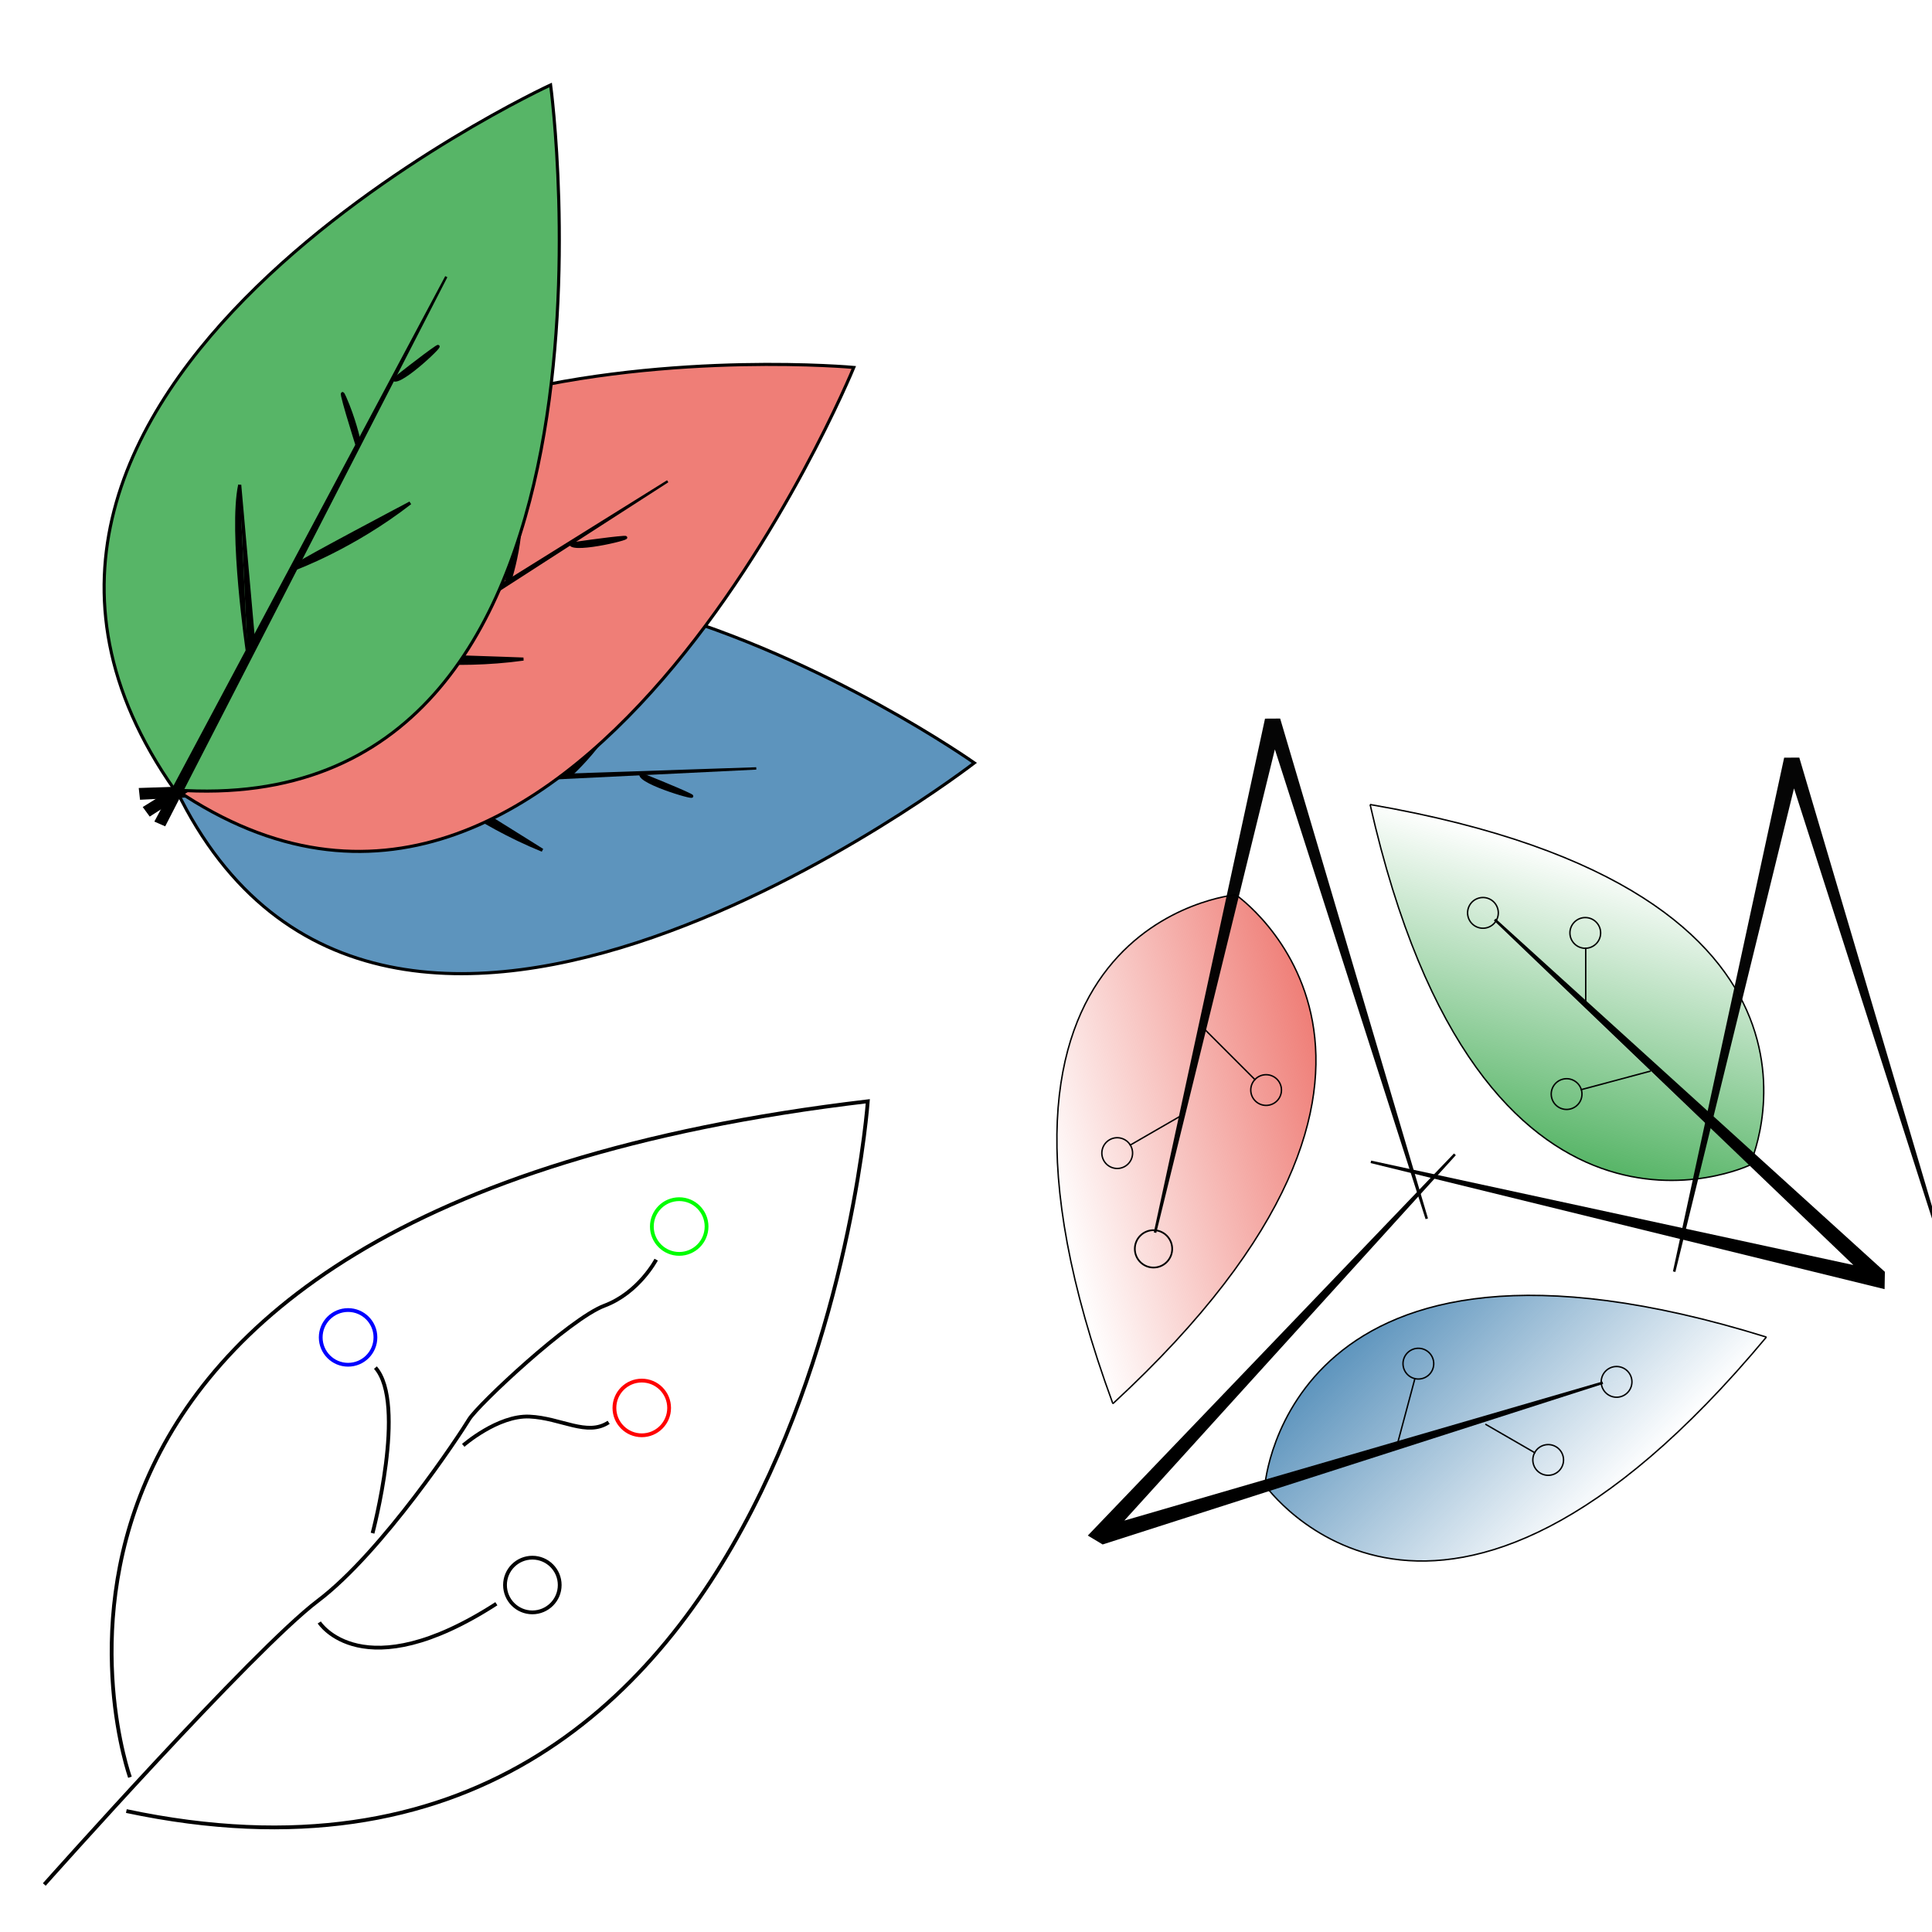 <?xml version="1.0" encoding="UTF-8" standalone="no"?>
<!-- Created with Inkscape (http://www.inkscape.org/) -->

<svg
   xmlns:dc="http://purl.org/dc/elements/1.1/"
   xmlns:cc="http://creativecommons.org/ns#"
   xmlns:rdf="http://www.w3.org/1999/02/22-rdf-syntax-ns#"
   xmlns:svg="http://www.w3.org/2000/svg"
   xmlns="http://www.w3.org/2000/svg"
   xmlns:xlink="http://www.w3.org/1999/xlink"
   xmlns:sodipodi="http://sodipodi.sourceforge.net/DTD/sodipodi-0.dtd"
   xmlns:inkscape="http://www.inkscape.org/namespaces/inkscape"
   width="1000"
   height="1000"
   viewBox="0 0 264.583 264.583"
   version="1.1"
   id="svg8"
   inkscape:version="0.92.3 (2405546, 2018-03-11)"
   sodipodi:docname="neoresearch.svg"
   inkscape:export-filename="C:\Users\Edge\Desktop\edge_leaf.png"
   inkscape:export-xdpi="96.29332"
   inkscape:export-ydpi="96.29332">
  <defs
     id="defs2">
    <linearGradient
       inkscape:collect="always"
       id="linearGradient1594">
      <stop
         style="stop-color:#5d94bd;stop-opacity:1;"
         offset="0"
         id="stop1590" />
      <stop
         style="stop-color:#5d94bd;stop-opacity:0;"
         offset="1"
         id="stop1592" />
    </linearGradient>
    <linearGradient
       inkscape:collect="always"
       id="linearGradient1586">
      <stop
         style="stop-color:#57b567;stop-opacity:1;"
         offset="0"
         id="stop1582" />
      <stop
         style="stop-color:#57b567;stop-opacity:0;"
         offset="1"
         id="stop1584" />
    </linearGradient>
    <linearGradient
       inkscape:collect="always"
       id="linearGradient1307">
      <stop
         style="stop-color:#ef7e77;stop-opacity:1;"
         offset="0"
         id="stop1303" />
      <stop
         style="stop-color:#ef7e77;stop-opacity:0;"
         offset="1"
         id="stop1305" />
    </linearGradient>
    <linearGradient
       inkscape:collect="always"
       xlink:href="#linearGradient1307"
       id="linearGradient1309-1-5"
       x1="80.947"
       y1="153.151"
       x2="136.597"
       y2="153.151"
       gradientUnits="userSpaceOnUse" />
    <linearGradient
       inkscape:collect="always"
       xlink:href="#linearGradient1307"
       id="linearGradient1563"
       gradientUnits="userSpaceOnUse"
       x1="80.947"
       y1="153.151"
       x2="136.597"
       y2="153.151" />
    <linearGradient
       inkscape:collect="always"
       xlink:href="#linearGradient1307"
       id="linearGradient1565"
       gradientUnits="userSpaceOnUse"
       x1="80.947"
       y1="153.151"
       x2="136.597"
       y2="153.151" />
    <linearGradient
       inkscape:collect="always"
       xlink:href="#linearGradient1586"
       id="linearGradient1588"
       x1="80.947"
       y1="153.151"
       x2="136.597"
       y2="153.151"
       gradientUnits="userSpaceOnUse" />
    <linearGradient
       inkscape:collect="always"
       xlink:href="#linearGradient1594"
       id="linearGradient1596"
       x1="80.947"
       y1="153.151"
       x2="136.597"
       y2="153.151"
       gradientUnits="userSpaceOnUse" />
    <linearGradient
       inkscape:collect="always"
       xlink:href="#linearGradient1586"
       id="linearGradient1606"
       gradientUnits="userSpaceOnUse"
       x1="80.947"
       y1="153.151"
       x2="136.597"
       y2="153.151" />
    <linearGradient
       inkscape:collect="always"
       xlink:href="#linearGradient1586"
       id="linearGradient1608"
       gradientUnits="userSpaceOnUse"
       x1="80.947"
       y1="153.151"
       x2="136.597"
       y2="153.151" />
    <linearGradient
       inkscape:collect="always"
       xlink:href="#linearGradient1594"
       id="linearGradient1610"
       gradientUnits="userSpaceOnUse"
       x1="80.947"
       y1="153.151"
       x2="136.597"
       y2="153.151" />
    <linearGradient
       inkscape:collect="always"
       xlink:href="#linearGradient1594"
       id="linearGradient1612"
       gradientUnits="userSpaceOnUse"
       x1="80.947"
       y1="153.151"
       x2="136.597"
       y2="153.151" />
  </defs>
  <sodipodi:namedview
     id="base"
     pagecolor="#ffffff"
     bordercolor="#666666"
     borderopacity="1.0"
     inkscape:pageopacity="0.0"
     inkscape:pageshadow="2"
     inkscape:zoom="0.49497475"
     inkscape:cx="94.422138"
     inkscape:cy="561.94377"
     inkscape:document-units="mm"
     inkscape:current-layer="layer1"
     showgrid="false"
     inkscape:snap-bbox="false"
     inkscape:window-width="1920"
     inkscape:window-height="1057"
     inkscape:window-x="-8"
     inkscape:window-y="-8"
     inkscape:window-maximized="1"
     units="px" />
  <g
     inkscape:label="Layer 1"
     inkscape:groupmode="layer"
     id="layer1"
     transform="translate(0,-32.417)">
    <g
       id="g1293"
       style="fill:url(#linearGradient1596);fill-opacity:1"
       transform="matrix(0.519,0.519,-0.519,0.519,228.732,88.004)">
      <path
         inkscape:connector-curvature="0"
         id="path826"
         d="m 88.911,195.847 c 0,0 -36.076,-42.214 46.631,-85.681"
         style="fill:url(#linearGradient1610);fill-opacity:1;stroke:#000000;stroke-width:0.265px;stroke-linecap:butt;stroke-linejoin:miter;stroke-opacity:1" />
      <path
         inkscape:connector-curvature="0"
         id="path828"
         d="m 88.911,195.847 c 0,0 55.302,9.67 46.631,-85.681"
         style="fill:url(#linearGradient1612);fill-opacity:1;stroke:#000000;stroke-width:0.265px;stroke-linecap:butt;stroke-linejoin:miter;stroke-opacity:1" />
    </g>
    <g
       id="g1317"
       transform="matrix(0.71,0.19,-0.19,0.71,184.093,101.27)">
      <circle
         r="2.864"
         cy="151.385"
         cx="54.807"
         id="path1311"
         style="fill:none;fill-opacity:1;stroke:#000000;stroke-width:0.265;stroke-linecap:butt;stroke-linejoin:round;stroke-miterlimit:4;stroke-dasharray:none;stroke-dashoffset:0;stroke-opacity:1;paint-order:normal" />
      <path
         inkscape:connector-curvature="0"
         id="path1313"
         d="m 54.901,154.125 v 13.513"
         style="fill:none;stroke:#000000;stroke-width:0.265px;stroke-linecap:butt;stroke-linejoin:miter;stroke-opacity:1" />
    </g>
    <g
       id="g1344"
       transform="matrix(-0.636,0.367,-0.367,-0.636,363.958,273.282)">
      <circle
         transform="rotate(-30)"
         r="2.864"
         cy="207.052"
         cx="55.236"
         id="path1311-9"
         style="fill:none;fill-opacity:1;stroke:#000000;stroke-width:0.265;stroke-linecap:butt;stroke-linejoin:round;stroke-miterlimit:4;stroke-dasharray:none;stroke-dashoffset:0;stroke-opacity:1;paint-order:normal" />
      <path
         inkscape:connector-curvature="0"
         id="path1313-5"
         d="m 152.791,154.007 5.385,9.328"
         style="fill:none;stroke:#000000;stroke-width:0.265;stroke-linecap:butt;stroke-linejoin:miter;stroke-miterlimit:4;stroke-dasharray:none;stroke-opacity:1" />
    </g>
    <circle
       style="fill:none;fill-opacity:1;stroke:#000000;stroke-width:0.194;stroke-linecap:butt;stroke-linejoin:round;stroke-miterlimit:4;stroke-dasharray:none;stroke-dashoffset:0;stroke-opacity:1;paint-order:normal"
       id="path1311-2"
       cx="271.212"
       cy="156.809"
       r="2.104"
       transform="rotate(15)" />
    <g
       id="g1293-3"
       style="fill:url(#linearGradient1588);fill-opacity:1"
       transform="matrix(0.19,-0.71,0.71,0.19,83.663,217.899)">
      <path
         inkscape:connector-curvature="0"
         id="path826-2"
         d="m 88.911,195.847 c 0,0 -36.076,-42.214 46.631,-85.681"
         style="fill:url(#linearGradient1606);fill-opacity:1;stroke:#000000;stroke-width:0.265px;stroke-linecap:butt;stroke-linejoin:miter;stroke-opacity:1" />
      <path
         inkscape:connector-curvature="0"
         id="path828-9"
         d="m 88.911,195.847 c 0,0 55.302,9.67 46.631,-85.681"
         style="fill:url(#linearGradient1608);fill-opacity:1;stroke:#000000;stroke-width:0.265px;stroke-linecap:butt;stroke-linejoin:miter;stroke-opacity:1" />
    </g>
    <g
       id="g1317-5"
       transform="matrix(-0.19,-0.71,0.71,-0.19,117.472,249.924)">
      <circle
         r="2.864"
         cy="151.385"
         cx="54.807"
         id="path1311-0"
         style="fill:none;fill-opacity:1;stroke:#000000;stroke-width:0.265;stroke-linecap:butt;stroke-linejoin:round;stroke-miterlimit:4;stroke-dasharray:none;stroke-dashoffset:0;stroke-opacity:1;paint-order:normal" />
      <path
         inkscape:connector-curvature="0"
         id="path1313-4"
         d="m 54.901,154.125 v 13.513"
         style="fill:none;stroke:#000000;stroke-width:0.265px;stroke-linecap:butt;stroke-linejoin:miter;stroke-opacity:1" />
    </g>
    <g
       id="g1344-1"
       transform="matrix(0.636,0.367,-0.367,0.636,176.506,8.151)">
      <circle
         transform="rotate(-30)"
         r="2.864"
         cy="207.052"
         cx="55.236"
         id="path1311-9-9"
         style="fill:none;fill-opacity:1;stroke:#000000;stroke-width:0.265;stroke-linecap:butt;stroke-linejoin:round;stroke-miterlimit:4;stroke-dasharray:none;stroke-dashoffset:0;stroke-opacity:1;paint-order:normal" />
      <path
         inkscape:connector-curvature="0"
         id="path1313-5-5"
         d="m 152.791,154.007 5.385,9.328"
         style="fill:none;stroke:#000000;stroke-width:0.265;stroke-linecap:butt;stroke-linejoin:miter;stroke-miterlimit:4;stroke-dasharray:none;stroke-opacity:1" />
    </g>
    <circle
       style="fill:none;fill-opacity:1;stroke:#000000;stroke-width:0.194;stroke-linecap:butt;stroke-linejoin:round;stroke-miterlimit:4;stroke-dasharray:none;stroke-dashoffset:0;stroke-opacity:1;paint-order:normal"
       id="path1311-2-3"
       cx="-204.631"
       cy="155.42"
       r="2.104"
       transform="rotate(-105)" />
    <g
       id="g1293-3-1"
       style="fill:url(#linearGradient1309-1-5);fill-opacity:1"
       transform="matrix(-0.71,0.19,-0.19,-0.71,269.573,277.112)">
      <path
         inkscape:connector-curvature="0"
         id="path826-2-3"
         d="m 88.911,195.847 c 0,0 -36.076,-42.214 46.631,-85.681"
         style="fill:url(#linearGradient1563);fill-opacity:1;stroke:#000000;stroke-width:0.265px;stroke-linecap:butt;stroke-linejoin:miter;stroke-opacity:1" />
      <path
         inkscape:connector-curvature="0"
         id="path828-9-9"
         d="m 88.911,195.847 c 0,0 55.302,9.67 46.631,-85.681"
         style="fill:url(#linearGradient1565);fill-opacity:1;stroke:#000000;stroke-width:0.265px;stroke-linecap:butt;stroke-linejoin:miter;stroke-opacity:1" />
    </g>
    <g
       id="g1317-5-3"
       transform="matrix(-0.519,0.519,-0.519,-0.519,280.404,231.821)">
      <circle
         r="2.864"
         cy="151.385"
         cx="54.807"
         id="path1311-0-1"
         style="fill:none;fill-opacity:1;stroke:#000000;stroke-width:0.265;stroke-linecap:butt;stroke-linejoin:round;stroke-miterlimit:4;stroke-dasharray:none;stroke-dashoffset:0;stroke-opacity:1;paint-order:normal" />
      <path
         inkscape:connector-curvature="0"
         id="path1313-4-1"
         d="m 54.901,154.125 v 13.513"
         style="fill:none;stroke:#000000;stroke-width:0.265px;stroke-linecap:butt;stroke-linejoin:miter;stroke-opacity:1" />
    </g>
    <g
       id="g1344-1-1"
       transform="matrix(0,-0.735,0.735,0,41.505,301.582)">
      <circle
         transform="rotate(-30)"
         r="2.864"
         cy="207.052"
         cx="55.236"
         id="path1311-9-9-7"
         style="fill:none;fill-opacity:1;stroke:#000000;stroke-width:0.265;stroke-linecap:butt;stroke-linejoin:round;stroke-miterlimit:4;stroke-dasharray:none;stroke-dashoffset:0;stroke-opacity:1;paint-order:normal" />
      <path
         inkscape:connector-curvature="0"
         id="path1313-5-5-8"
         d="m 152.791,154.007 5.385,9.328"
         style="fill:none;stroke:#000000;stroke-width:0.265;stroke-linecap:butt;stroke-linejoin:miter;stroke-miterlimit:4;stroke-dasharray:none;stroke-opacity:1" />
    </g>
    <circle
       style="fill:none;fill-opacity:1;stroke:#000000;stroke-width:0.236;stroke-linecap:butt;stroke-linejoin:round;stroke-miterlimit:4;stroke-dasharray:none;stroke-dashoffset:0;stroke-opacity:1;paint-order:normal"
       id="path1311-2-3-0"
       cx="32.156"
       cy="-255.561"
       r="2.558"
       transform="rotate(135)" />
    <path
       sodipodi:type="inkscape:offset"
       inkscape:radius="0"
       inkscape:original="M 175.31641 130.82031 L 173.24219 130.83203 L 158.00977 201.1875 L 158.3457 201.26562 L 174.5918 135.04102 L 195.22852 199.37891 L 195.55859 199.27539 L 175.31641 130.82031 z "
       xlink:href="#path1391-0-0"
       style="opacity:0.98;fill:#000000;fill-opacity:1;fill-rule:nonzero;stroke:none;stroke-width:1.382px;stroke-linecap:butt;stroke-linejoin:miter;stroke-opacity:1"
       id="path5582"
       inkscape:href="#path1391-0-0"
       d="m 246.41,136.166 -2.074,0.012 -15.232,70.355 0.336,0.076 16.246,-66.223 20.637,64.336 0.33,-0.102 z" />
    <path
       style="opacity:0.98;fill:#000000;fill-opacity:1;fill-rule:nonzero;stroke:none;stroke-width:0.269px;stroke-linecap:butt;stroke-linejoin:miter;stroke-opacity:1"
       d="m 175.316,130.821 -2.074,0.012 -15.231,70.356 0.336,0.077 16.245,-66.224 20.637,64.337 0.33,-0.102 z"
       id="path1391-0-0"
       inkscape:connector-curvature="0"
       sodipodi:nodetypes="cccccccc" />
    <path
       style="fill:#000000;fill-opacity:1;fill-rule:nonzero;stroke:none;stroke-width:0.269px;stroke-linecap:butt;stroke-linejoin:miter;stroke-opacity:1"
       d="m 199.121,190.381 -50.15,52.328 2.034,1.22 68.545,-21.987 -0.102,-0.33 -65.474,19.044 45.399,-50.041 z"
       id="path1391-0-0-10"
       inkscape:connector-curvature="0" />
    <path
       style="fill:#000000;fill-opacity:1;fill-rule:nonzero;stroke:none;stroke-width:0.269px;stroke-linecap:butt;stroke-linejoin:miter;stroke-opacity:1"
       d="m 204.818,158.224 -0.235,0.253 49.229,47.18 -66.037,-14.296 -0.077,0.336 70.392,17.267 0.04,-2.372 z"
       id="path1391-0-0-0"
       inkscape:connector-curvature="0" />
    <path
       style="fill:none;stroke:#000000;stroke-width:0.518;stroke-linecap:butt;stroke-linejoin:miter;stroke-miterlimit:4;stroke-dasharray:none;stroke-opacity:1"
       d="m 17.797,275.804 c 0,0 -27.702,-77.388 101.047,-92.569 0,0 -8.478,116.919 -101.54,97.203"
       id="path886"
       inkscape:connector-curvature="0" />
    <path
       style="fill:none;stroke:#000000;stroke-width:0.518;stroke-linecap:butt;stroke-linejoin:miter;stroke-miterlimit:4;stroke-dasharray:none;stroke-opacity:1"
       d="m 6.066,290.493 c 0,0 28.589,-32.138 37.461,-38.842 8.872,-6.704 19.519,-22.871 20.702,-24.843 1.183,-1.972 13.802,-13.802 18.534,-15.576 4.732,-1.774 7.098,-6.309 7.098,-6.309"
       id="path888"
       inkscape:connector-curvature="0" />
    <path
       style="fill:none;stroke:#000000;stroke-width:0.518;stroke-linecap:butt;stroke-linejoin:miter;stroke-miterlimit:4;stroke-dasharray:none;stroke-opacity:1"
       d="m 43.724,254.609 c 0,0 5.915,9.267 24.251,-2.563"
       id="path890"
       inkscape:connector-curvature="0" />
    <path
       style="fill:none;stroke:#000000;stroke-width:0.518;stroke-linecap:butt;stroke-linejoin:miter;stroke-miterlimit:4;stroke-dasharray:none;stroke-opacity:1"
       d="m 51.019,242.384 c 0,0 4.732,-17.745 0.394,-22.674"
       id="path892"
       inkscape:connector-curvature="0" />
    <path
       style="fill:none;stroke:#000000;stroke-width:0.518;stroke-linecap:butt;stroke-linejoin:miter;stroke-miterlimit:4;stroke-dasharray:none;stroke-opacity:1"
       d="m 63.441,230.357 c 0,0 4.732,-4.14 9.07,-3.943 4.338,0.197 7.887,2.76 10.844,0.789"
       id="path894"
       inkscape:connector-curvature="0" />
    <circle
       style="opacity:1;fill:none;fill-opacity:0.805;fill-rule:nonzero;stroke:#00fe00;stroke-width:0.518;stroke-linecap:round;stroke-linejoin:round;stroke-miterlimit:4;stroke-dasharray:none;stroke-dashoffset:0;stroke-opacity:1;paint-order:normal"
       id="path898"
       cx="93.016"
       cy="200.388"
       r="3.746" />
    <circle
       r="3.746"
       cy="225.231"
       cx="87.889"
       id="circle900"
       style="opacity:1;fill:none;fill-opacity:0.805;fill-rule:nonzero;stroke:#ff0000;stroke-width:0.518;stroke-linecap:round;stroke-linejoin:round;stroke-miterlimit:4;stroke-dasharray:none;stroke-dashoffset:0;stroke-opacity:1;paint-order:normal" />
    <circle
       style="opacity:1;fill:none;fill-opacity:0.805;fill-rule:nonzero;stroke:#0000ff;stroke-width:0.518;stroke-linecap:round;stroke-linejoin:round;stroke-miterlimit:4;stroke-dasharray:none;stroke-dashoffset:0;stroke-opacity:1;paint-order:normal"
       id="circle902"
       cx="47.668"
       cy="215.57"
       r="3.746" />
    <circle
       style="opacity:1;fill:none;fill-opacity:0.805;fill-rule:nonzero;stroke:#000000;stroke-width:0.518;stroke-linecap:round;stroke-linejoin:round;stroke-miterlimit:4;stroke-dasharray:none;stroke-dashoffset:0;stroke-opacity:1;paint-order:normal"
       id="circle904"
       cx="72.905"
       cy="249.482"
       r="3.746" />
    <g
       id="g1025"
       transform="matrix(0.803,1.391,-1.391,0.803,415.789,235.01)">
      <path
         style="fill:#5d94bd;fill-opacity:1;stroke:#000000;stroke-width:0.265px;stroke-linecap:butt;stroke-linejoin:miter;stroke-opacity:1"
         d="m -140.796,121.709 c 0,0 -56.134,25.872 -32.038,60.079 40.538,2.929 32.038,-60.079 32.038,-60.079 z"
         id="path980"
         inkscape:connector-curvature="0" />
      <g
         id="g996"
         transform="translate(11.611,77.168)">
        <path
           inkscape:connector-curvature="0"
           id="path982"
           d="m -186.033,107.265 0.735,0.324 24.002,-46.71 z"
           style="fill:#000000;fill-opacity:1;stroke:#000000;stroke-width:0.204px;stroke-linecap:butt;stroke-linejoin:miter;stroke-opacity:1" />
        <path
           inkscape:connector-curvature="0"
           id="path984"
           d="m -168.772,74.724 c 0,0 -0.394,-1.773 -1.182,-3.546 -0.788,-1.773 1.083,4.137 1.083,4.137 z"
           style="fill:#000000;fill-opacity:1;stroke:#000000;stroke-width:0.276px;stroke-linecap:butt;stroke-linejoin:miter;stroke-opacity:1" />
        <g
           transform="translate(-23.319,-15.502)"
           style="fill:#000000;fill-opacity:1"
           id="g990">
          <path
             style="fill:#000000;fill-opacity:1;stroke:#000000;stroke-width:0.265px;stroke-linecap:butt;stroke-linejoin:miter;stroke-opacity:1"
             d="m -154.921,108.392 c 0,0 -1.512,-10.3 -0.661,-14.269"
             id="path986"
             inkscape:connector-curvature="0" />
          <path
             style="fill:#000000;fill-opacity:1;stroke:#000000;stroke-width:0.265px;stroke-linecap:butt;stroke-linejoin:miter;stroke-opacity:1"
             d="m -155.583,94.124 1.218,13.733 -0.557,0.535"
             id="path988"
             inkscape:connector-curvature="0" />
        </g>
        <path
           inkscape:connector-curvature="0"
           id="path992"
           d="m -174.176,85.759 c 0,0 4.914,-1.795 9.804,-5.599 0,0 -9.402,4.961 -9.686,5.268 -0.283,0.307 -0.118,0.331 -0.118,0.331 z"
           style="fill:#000000;fill-opacity:1;stroke:#000000;stroke-width:0.265px;stroke-linecap:butt;stroke-linejoin:miter;stroke-opacity:1" />
        <path
           sodipodi:nodetypes="ccc"
           inkscape:connector-curvature="0"
           id="path994"
           d="m -165.791,69.654 c 0,0 2.639,-2.088 3.642,-2.756 1.002,-0.668 -3.04,3.224 -3.642,2.756 z"
           style="fill:#000000;fill-opacity:1;stroke:#000000;stroke-width:0.265px;stroke-linecap:butt;stroke-linejoin:miter;stroke-opacity:1" />
      </g>
    </g>
    <g
       id="g1036"
       transform="matrix(1.391,0.803,-0.803,1.391,373.205,141.77)">
      <path
         inkscape:connector-curvature="0"
         id="path908"
         d="m -156.565,47.942 c 0,0 -56.134,25.872 -32.038,60.079 40.538,2.929 32.038,-60.079 32.038,-60.079 z"
         style="fill:#ef7e77;fill-opacity:1;stroke:#000000;stroke-width:0.265px;stroke-linecap:butt;stroke-linejoin:miter;stroke-opacity:1" />
      <g
         transform="translate(-4.158,3.402)"
         id="g978">
        <path
           style="fill:#000000;fill-opacity:1;stroke:#000000;stroke-width:0.204px;stroke-linecap:butt;stroke-linejoin:miter;stroke-opacity:1"
           d="m -186.033,107.265 0.735,0.324 24.002,-46.71 z"
           id="path943"
           inkscape:connector-curvature="0" />
        <path
           style="fill:#000000;fill-opacity:1;stroke:#000000;stroke-width:0.276px;stroke-linecap:butt;stroke-linejoin:miter;stroke-opacity:1"
           d="m -168.772,74.724 c 0,0 -0.394,-1.773 -1.182,-3.546 -0.788,-1.773 1.083,4.137 1.083,4.137 z"
           id="path945"
           inkscape:connector-curvature="0" />
        <g
           id="g957"
           style="fill:#000000;fill-opacity:1"
           transform="translate(-23.319,-15.502)">
          <path
             inkscape:connector-curvature="0"
             id="path951"
             d="m -154.921,108.392 c 0,0 -1.512,-10.3 -0.661,-14.269"
             style="fill:#000000;fill-opacity:1;stroke:#000000;stroke-width:0.265px;stroke-linecap:butt;stroke-linejoin:miter;stroke-opacity:1" />
          <path
             inkscape:connector-curvature="0"
             id="path953"
             d="m -155.583,94.124 1.218,13.733 -0.557,0.535"
             style="fill:#000000;fill-opacity:1;stroke:#000000;stroke-width:0.265px;stroke-linecap:butt;stroke-linejoin:miter;stroke-opacity:1" />
        </g>
        <path
           style="fill:#000000;fill-opacity:1;stroke:#000000;stroke-width:0.265px;stroke-linecap:butt;stroke-linejoin:miter;stroke-opacity:1"
           d="m -174.176,85.759 c 0,0 4.914,-1.795 9.804,-5.599 0,0 -9.402,4.961 -9.686,5.268 -0.283,0.307 -0.118,0.331 -0.118,0.331 z"
           id="path959"
           inkscape:connector-curvature="0" />
        <path
           style="fill:#000000;fill-opacity:1;stroke:#000000;stroke-width:0.265px;stroke-linecap:butt;stroke-linejoin:miter;stroke-opacity:1"
           d="m -165.791,69.654 c 0,0 2.639,-2.088 3.642,-2.756 1.002,-0.668 -3.04,3.224 -3.642,2.756 z"
           id="path969"
           inkscape:connector-curvature="0"
           sodipodi:nodetypes="ccc" />
      </g>
    </g>
    <g
       id="g1047"
       transform="matrix(1.607,0,0,1.607,433.521,-51.891)">
      <path
         inkscape:connector-curvature="0"
         id="path998"
         d="m -222.848,59.702 c 0,0 -56.134,25.872 -32.038,60.079 40.538,2.929 32.038,-60.079 32.038,-60.079 z"
         style="fill:#57b567;fill-opacity:1;stroke:#000000;stroke-width:0.265px;stroke-linecap:butt;stroke-linejoin:miter;stroke-opacity:1" />
      <g
         transform="translate(-70.441,15.162)"
         id="g1014">
        <path
           style="fill:#000000;fill-opacity:1;stroke:#000000;stroke-width:0.204px;stroke-linecap:butt;stroke-linejoin:miter;stroke-opacity:1"
           d="m -186.033,107.265 0.735,0.324 24.002,-46.71 z"
           id="path1000"
           inkscape:connector-curvature="0" />
        <path
           style="fill:#000000;fill-opacity:1;stroke:#000000;stroke-width:0.276px;stroke-linecap:butt;stroke-linejoin:miter;stroke-opacity:1"
           d="m -168.772,74.724 c 0,0 -0.394,-1.773 -1.182,-3.546 -0.788,-1.773 1.083,4.137 1.083,4.137 z"
           id="path1002"
           inkscape:connector-curvature="0" />
        <g
           id="g1008"
           style="fill:#000000;fill-opacity:1"
           transform="translate(-23.319,-15.502)">
          <path
             inkscape:connector-curvature="0"
             id="path1004"
             d="m -154.921,108.392 c 0,0 -1.512,-10.3 -0.661,-14.269"
             style="fill:#000000;fill-opacity:1;stroke:#000000;stroke-width:0.265px;stroke-linecap:butt;stroke-linejoin:miter;stroke-opacity:1" />
          <path
             inkscape:connector-curvature="0"
             id="path1006"
             d="m -155.583,94.124 1.218,13.733 -0.557,0.535"
             style="fill:#000000;fill-opacity:1;stroke:#000000;stroke-width:0.265px;stroke-linecap:butt;stroke-linejoin:miter;stroke-opacity:1" />
        </g>
        <path
           style="fill:#000000;fill-opacity:1;stroke:#000000;stroke-width:0.265px;stroke-linecap:butt;stroke-linejoin:miter;stroke-opacity:1"
           d="m -174.176,85.759 c 0,0 4.914,-1.795 9.804,-5.599 0,0 -9.402,4.961 -9.686,5.268 -0.283,0.307 -0.118,0.331 -0.118,0.331 z"
           id="path1010"
           inkscape:connector-curvature="0" />
        <path
           style="fill:#000000;fill-opacity:1;stroke:#000000;stroke-width:0.265px;stroke-linecap:butt;stroke-linejoin:miter;stroke-opacity:1"
           d="m -165.791,69.654 c 0,0 2.639,-2.088 3.642,-2.756 1.002,-0.668 -3.04,3.224 -3.642,2.756 z"
           id="path1012"
           inkscape:connector-curvature="0"
           sodipodi:nodetypes="ccc" />
      </g>
    </g>
  </g>
</svg>
